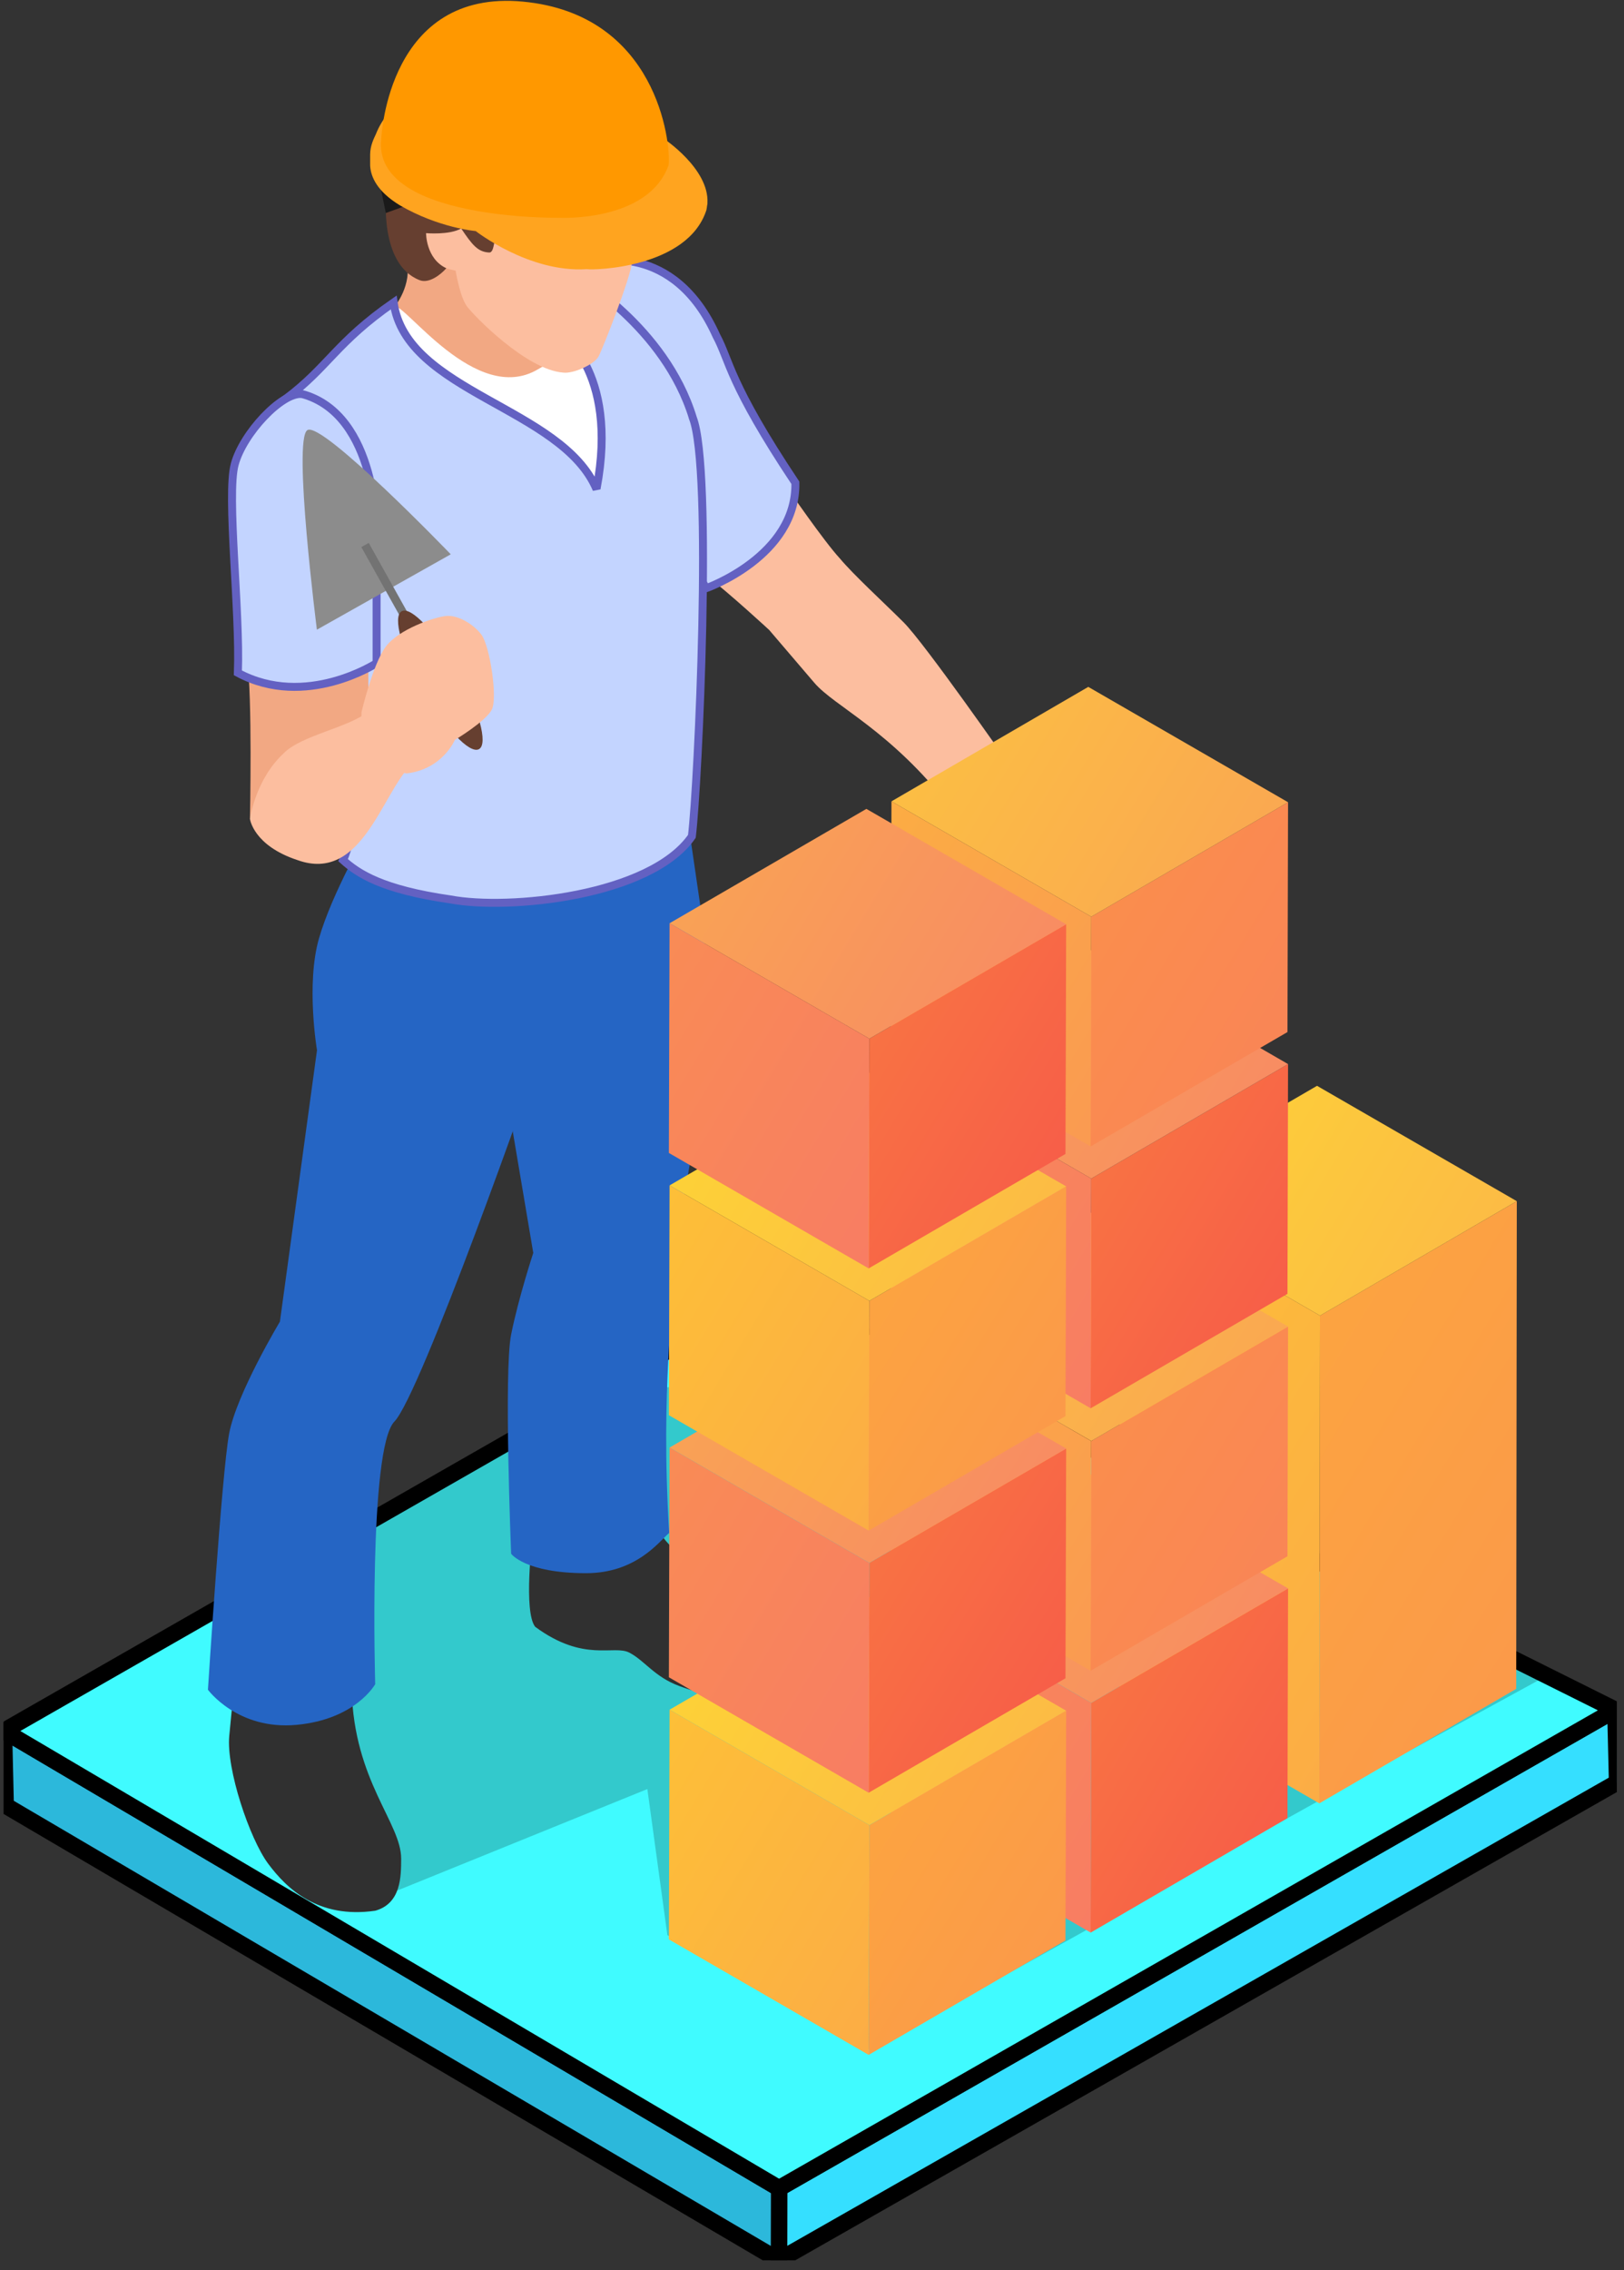 <svg width="151" height="211" viewBox="0 0 151 211" fill="none" xmlns="http://www.w3.org/2000/svg">
<rect x="0" y="0" width="151" height="211" fill="#333333" stroke="none"/>
<g clip-path="url(#clip0_400_13310)">
<path d="M72.434 203.38L150.201 158.914L150.363 165.659L72.434 210.053V203.38Z" fill="#35DFFF" stroke="black" stroke-width="1.535" stroke-linejoin="round"/>
<path d="M72.434 203.38L0.363 160.872L0.525 167.814L72.434 210.078L72.45 203.38H72.434Z" fill="url(#paint0_linear_400_13310)" stroke="black" stroke-width="1.535" stroke-linejoin="round"/>
<path d="M71.916 119.918L0.363 160.872L72.434 203.38L150.201 158.914L71.916 119.901V119.918Z" fill="#40FBFF" stroke="black" stroke-width="1.535" stroke-linejoin="round"/>
<g style="mix-blend-mode:multiply">
<path d="M60.192 166.278L62.053 179.856L80.938 190.54L126.185 165.387L143.345 156.007L128.669 144.994C109.984 143.326 74.865 128.929 62.053 128.929C49.815 129.563 30.94 144.082 26.158 147.307L22.904 163.316L33.173 177.237L60.192 166.278Z" fill="black" fill-opacity="0.2"/>
</g>
<path d="M73.236 45.389C73.236 45.389 76.6 50.293 78.085 51.897C79.384 53.446 82.049 55.88 84.012 57.834C85.976 59.788 93.793 71.008 93.793 71.008C93.793 71.008 89.064 74.962 88.447 75.138C82.795 67.836 77.624 65.698 75.706 63.448C73.789 61.199 71.521 58.553 71.521 58.553C71.521 58.553 68.027 55.317 65.676 53.483C64.948 51.722 73.245 45.398 73.245 45.398L73.236 45.389Z" fill="#FCBE9F"/>
<path d="M55.305 24.378C55.305 24.378 62.616 22.314 66.608 31.21C67.871 33.551 67.769 35.589 73.955 44.872C74.084 51.703 65.658 54.671 65.658 54.671L57.712 40.751L55.305 24.378Z" fill="#C3D4FF" stroke="#6361C2" stroke-width="0.74"/>
<path d="M61.196 142.175C63.169 145.872 71.429 149.228 72.711 150.389C74.001 151.551 74.776 156.87 73.402 158.161C72.028 159.451 65.492 157.561 63.169 156.704C60.846 155.847 59.989 154.381 58.532 153.606C57.076 152.832 54.319 154.556 49.765 151.2C48.65 149.827 49.507 142.867 49.507 142.867C49.507 142.867 59.307 141.659 61.196 142.175Z" fill="#303030"/>
<path d="M49.59 116.428C49.59 116.428 48.216 120.595 47.525 124.034C46.833 127.472 47.525 144.407 47.525 144.407C47.525 144.407 48.815 146.214 54.485 146.214C59.15 146.214 61.27 143.292 62.219 142.471C61.362 128.329 62.819 122.061 62.284 118.53C62.109 116.124 66.866 101.429 65.363 85.868C63.851 85.435 44.943 88.965 44.943 88.965L49.58 116.428H49.59Z" fill="#2565C4"/>
<path d="M32.701 157.046C32.913 165.555 37.319 169.427 37.301 172.773C37.292 174.396 37.301 176.903 34.895 177.585C29.567 178.36 26.644 175.52 24.92 173.197C23.206 170.874 21.03 164.43 21.316 161.342C21.592 158.254 21.878 156.143 21.878 156.143C21.878 156.143 31.549 157.129 32.71 157.046H32.701Z" fill="#303030"/>
<path d="M34.157 77.341C34.157 77.341 30.857 83.02 29.649 87.251C28.442 91.483 29.474 97.613 29.474 97.613L26.027 122.836C26.027 122.836 21.998 129.538 21.306 133.234C20.615 136.931 19.334 157.047 19.334 157.047C19.334 157.047 22.09 160.826 27.584 160.31C33.088 159.794 34.886 156.53 34.886 156.53C34.886 156.53 34.24 134.608 36.674 132.119C39.099 129.63 49.673 99.715 50.447 97.226C61.067 95.548 65.363 85.878 65.363 85.878L63.495 73.081L49.756 75.562L34.148 77.341H34.157Z" fill="#2565C4"/>
<path d="M37.799 24.083C38.38 26.498 36.683 28.508 36.683 28.508L40.316 35.662L48.456 38.243L53.332 31.347L43.92 21.677C43.92 21.677 37.541 23.484 37.799 24.092V24.083Z" fill="#F2A883"/>
<path d="M36.674 28.51C37.531 27.994 44.242 37.793 50.041 34.309C54.493 31.921 51.073 29.091 51.073 29.091L57.388 30.621L58.577 47.519L53.903 50.681L33.594 35.857C33.594 35.857 35.816 29.035 36.674 28.51Z" fill="white"/>
<path d="M64.414 38.815C61.814 30.352 53.554 25.65 53.554 25.65L51.913 30.804C51.913 30.804 57.583 34.298 55.472 45.406V45.48C52.236 37.847 37.753 36.483 36.601 28.112C31.272 31.809 30.544 34.086 26.58 37.063C26.7 37.404 35.968 70.986 31.902 79.947C33.294 81.192 35.522 82.681 41.883 83.594C47.282 84.615 60.463 83.311 64.331 77.731C64.93 72.78 66.285 43.544 64.414 38.824V38.815Z" fill="#C3D4FF" stroke="#6361C2" stroke-width="0.74"/>
<path d="M59.842 13.998C59.842 13.998 60.321 20.349 59.842 20.829C59.353 21.308 58.745 21.926 58.745 21.926C58.745 21.926 58.809 23.216 58.745 24.442C58.68 25.669 56.043 32.435 55.647 33.145C55.26 33.855 53.324 34.758 52.356 34.629C48.945 34.371 44.041 29.338 43.395 28.443C42.75 27.54 42.363 25.152 42.363 25.152C42.363 25.152 40.556 24.83 40.15 24.138C39.745 23.456 37.79 20.119 37.79 20.119L43.524 15.104L54.356 10.384L59.842 13.998Z" fill="#FCBE9F"/>
<path d="M41.505 24.933C39.597 24.057 39.615 21.669 39.615 21.669C39.615 21.669 41.782 21.863 42.879 21.236C43.911 22.766 44.428 23.412 45.46 23.467C46.087 23.531 45.792 21.798 46.557 21.208C48.078 20.038 50.623 20.821 50.53 16.673C51.259 16.783 54.55 18.498 56.891 17.622C57.638 17.143 63.317 13.667 59.989 8.597C59.26 7.417 55.186 6.191 55.186 6.191C55.186 6.191 50.106 2.66 47.35 4.725C37.808 6.274 35.919 18.046 35.919 18.046C35.919 18.046 35.209 24.555 39.016 26.039C39.873 26.38 40.971 25.541 41.505 24.924V24.933Z" fill="#663F30"/>
<path d="M22.966 61.347C23.482 64.5 23.242 76.116 23.242 76.116L27.538 77.296L34.25 67.496V61.052C34.25 61.052 23.381 60.757 22.966 61.347Z" fill="#F2A883"/>
<path d="M28.055 36.621C26.202 36.446 22.598 40.272 21.823 43.158C21.049 46.034 22.34 56.82 22.118 62.535C28.433 65.928 35.015 61.632 35.015 61.632V49.574C35.015 49.574 35.144 38.502 28.055 36.612V36.621Z" fill="#C3D4FF" stroke="#6361C2" stroke-width="0.74"/>
<path d="M34.287 66.103C32.443 67.633 28.009 68.334 26.377 70.012C23.731 72.464 23.243 76.115 23.243 76.115C23.243 76.115 23.547 78.585 27.668 79.941C33.595 82.07 35.467 73.884 38.149 71.174C38.555 71.044 36.13 64.573 34.278 66.103H34.287Z" fill="#FCBE9F"/>
<path d="M29.465 58.524L41.911 51.518C41.911 51.518 29.954 39.109 28.58 39.976C27.207 40.833 29.465 58.524 29.465 58.524Z" fill="#8C8C8C"/>
<path d="M37.467 57.769L33.595 50.845L34.286 50.458L38.149 57.381L37.467 57.769Z" fill="#737373"/>
<path d="M42.528 62.333C44.51 65.873 45.414 69.136 44.538 69.625C43.662 70.113 41.348 67.643 39.357 64.103C37.375 60.563 36.471 57.299 37.347 56.811C38.223 56.322 40.537 58.793 42.528 62.333Z" fill="#663F30"/>
<path d="M37.799 71.883C33.282 71.174 33.613 66.186 33.613 66.186C33.613 66.186 34.664 61.697 35.881 60.084C37.098 58.47 40.361 57.373 41.44 57.253C42.509 57.124 43.994 57.963 44.768 58.996C45.542 60.028 46.289 64.859 45.727 65.956C45.164 67.053 42.297 68.768 42.297 68.768C42.297 68.768 41.154 71.496 37.808 71.883H37.799Z" fill="#FCBE9F"/>
<path d="M38.628 18.803L35.872 19.799L35.19 16.462L37.255 15.374L38.628 18.803Z" fill="#1A1A1A"/>
<path d="M65.778 18.895V18.858C65.944 15.65 61.648 12.838 61.648 12.838L36.637 10.008C36.637 10.008 35.596 10.819 34.941 12.488C34.766 12.866 34.425 13.52 34.416 14.341V15.392C34.471 16.433 35.061 17.798 37.19 19.088C40.813 21.19 44.233 21.476 44.233 21.476C44.233 21.476 49.193 25.366 54.549 25.016C54.568 25.016 54.595 25.016 54.614 25.016C55.148 25.127 63.916 24.933 65.676 19.54C65.713 19.411 65.722 19.273 65.741 19.144C65.75 19.061 65.778 18.987 65.778 18.904V18.895Z" fill="#FFA41F"/>
<path d="M35.448 12.912C35.475 12.552 36.13 -1.046 48.64 0.153C61.076 1.342 62.385 13.225 62.173 15.327C60.292 20.683 51.959 20.241 51.959 20.241C51.959 20.241 34.6 20.489 35.448 12.921V12.912Z" fill="#FF9800"/>
<path d="M122.734 122.278L141.033 111.64L140.978 156.968L122.669 167.607L122.734 122.278Z" fill="url(#paint1_linear_400_13310)"/>
<path d="M104.158 111.556L122.457 100.918L141.033 111.639L122.734 122.278L104.158 111.556Z" fill="url(#paint2_linear_400_13310)"/>
<path d="M122.734 122.278L122.669 167.607L104.094 156.885L104.158 111.557L122.734 122.278Z" fill="url(#paint3_linear_400_13310)"/>
<path d="M101.465 158.268L119.764 147.63L119.709 168.981L101.409 179.619L101.465 158.268Z" fill="url(#paint4_linear_400_13310)"/>
<path d="M82.89 147.536L101.189 136.907L119.765 147.629L101.465 158.267L82.89 147.536Z" fill="url(#paint5_linear_400_13310)"/>
<path d="M101.465 158.268L101.41 179.618L82.834 168.888L82.889 147.537L101.465 158.268Z" fill="url(#paint6_linear_400_13310)"/>
<path d="M80.832 169.635L99.132 158.996L99.067 180.347L80.768 190.985L80.832 169.635Z" fill="url(#paint7_linear_400_13310)"/>
<path d="M62.257 158.903L80.556 148.273L99.132 158.995L80.832 169.633L62.257 158.903Z" fill="url(#paint8_linear_400_13310)"/>
<path d="M80.833 169.634L80.768 190.985L62.192 180.254L62.257 158.903L80.833 169.634Z" fill="url(#paint9_linear_400_13310)"/>
<path d="M101.465 133.93L119.764 123.292L119.709 144.643L101.41 155.281L101.465 133.93Z" fill="url(#paint10_linear_400_13310)"/>
<path d="M82.889 123.21L101.188 112.571L119.764 123.293L101.465 133.931L82.889 123.21Z" fill="url(#paint11_linear_400_13310)"/>
<path d="M101.464 133.931L101.409 155.282L82.833 144.561L82.889 123.21L101.464 133.931Z" fill="url(#paint12_linear_400_13310)"/>
<path d="M80.833 145.258L99.132 134.629L99.068 155.98L80.768 166.618L80.833 145.258Z" fill="url(#paint13_linear_400_13310)"/>
<path d="M62.257 134.538L80.556 123.899L99.132 134.63L80.832 145.259L62.257 134.538Z" fill="url(#paint14_linear_400_13310)"/>
<path d="M80.833 145.259L80.768 166.619L62.192 155.889L62.257 134.538L80.833 145.259Z" fill="url(#paint15_linear_400_13310)"/>
<path d="M101.464 109.538L119.764 98.899L119.708 120.25L101.409 130.888L101.464 109.538Z" fill="url(#paint16_linear_400_13310)"/>
<path d="M82.89 98.806L101.189 88.177L119.765 98.898L101.465 109.537L82.89 98.806Z" fill="url(#paint17_linear_400_13310)"/>
<path d="M101.465 109.536L101.41 130.887L82.834 120.165L82.889 98.806L101.465 109.536Z" fill="url(#paint18_linear_400_13310)"/>
<path d="M80.833 120.904L99.132 110.266L99.068 131.616L80.768 142.255L80.833 120.904Z" fill="url(#paint19_linear_400_13310)"/>
<path d="M62.257 110.172L80.556 99.543L99.132 110.264L80.833 120.903L62.257 110.172Z" fill="url(#paint20_linear_400_13310)"/>
<path d="M80.833 120.903L80.768 142.254L62.193 131.533L62.257 110.173L80.833 120.903Z" fill="url(#paint21_linear_400_13310)"/>
<path d="M101.465 85.2L119.764 74.561L119.709 95.921L101.41 106.551L101.465 85.2Z" fill="url(#paint22_linear_400_13310)"/>
<path d="M82.889 74.478L101.188 63.84L119.764 74.561L101.465 85.2L82.889 74.478Z" fill="url(#paint23_linear_400_13310)"/>
<path d="M101.465 85.2L101.41 106.551L82.834 95.829L82.889 74.478L101.465 85.2Z" fill="url(#paint24_linear_400_13310)"/>
<path d="M80.833 96.538L99.132 85.899L99.068 107.25L80.768 117.888L80.833 96.538Z" fill="url(#paint25_linear_400_13310)"/>
<path d="M62.257 85.808L80.556 75.179L99.132 85.9L80.832 96.538L62.257 85.808Z" fill="url(#paint26_linear_400_13310)"/>
<path d="M80.833 96.537L80.768 117.888L62.192 107.157L62.257 85.807L80.833 96.537Z" fill="url(#paint27_linear_400_13310)"/>
</g>
<defs>
<linearGradient id="paint0_linear_400_13310" x1="0.363" y1="185.597" x2="72.612" y2="185.597" gradientUnits="userSpaceOnUse">
<stop stop-color="#2CB8DB"/>
<stop offset="1" stop-color="#2CB8DB"/>
</linearGradient>
<linearGradient id="paint1_linear_400_13310" x1="46.2" y1="87.772" x2="311.147" y2="248.169" gradientUnits="userSpaceOnUse">
<stop stop-color="#FFBC2A"/>
<stop offset="1" stop-color="#F4617E"/>
</linearGradient>
<linearGradient id="paint2_linear_400_13310" x1="82.503" y1="87.329" x2="249.455" y2="188.404" gradientUnits="userSpaceOnUse">
<stop stop-color="#FFE62A"/>
<stop offset="1" stop-color="#F4617E"/>
</linearGradient>
<linearGradient id="paint3_linear_400_13310" x1="57.474" y1="105.721" x2="288.303" y2="245.459" gradientUnits="userSpaceOnUse">
<stop stop-color="#FFD12A"/>
<stop offset="1" stop-color="#F4617E"/>
</linearGradient>
<linearGradient id="paint4_linear_400_13310" x1="-2.458" y1="95.184" x2="164.484" y2="196.259" gradientUnits="userSpaceOnUse">
<stop stop-color="#FFE62A"/>
<stop offset="1" stop-color="#F42C53"/>
</linearGradient>
<linearGradient id="paint5_linear_400_13310" x1="2.161" y1="87.55" x2="169.113" y2="188.615" gradientUnits="userSpaceOnUse">
<stop stop-color="#FFE62A"/>
<stop offset="1" stop-color="#F4617E"/>
</linearGradient>
<linearGradient id="paint6_linear_400_13310" x1="-7.39" y1="103.315" x2="159.562" y2="204.389" gradientUnits="userSpaceOnUse">
<stop stop-color="#FFB82A"/>
<stop offset="1" stop-color="#F4617E"/>
</linearGradient>
<linearGradient id="paint7_linear_400_13310" x1="35.983" y1="142.319" x2="202.926" y2="243.384" gradientUnits="userSpaceOnUse">
<stop stop-color="#FFBC2A"/>
<stop offset="1" stop-color="#F4617E"/>
</linearGradient>
<linearGradient id="paint8_linear_400_13310" x1="40.602" y1="134.676" x2="207.553" y2="235.75" gradientUnits="userSpaceOnUse">
<stop stop-color="#FFE62A"/>
<stop offset="1" stop-color="#F4617E"/>
</linearGradient>
<linearGradient id="paint9_linear_400_13310" x1="31.052" y1="150.45" x2="198.003" y2="251.524" gradientUnits="userSpaceOnUse">
<stop stop-color="#FFD12A"/>
<stop offset="1" stop-color="#F4617E"/>
</linearGradient>
<linearGradient id="paint10_linear_400_13310" x1="32.638" y1="92.096" x2="199.589" y2="193.17" gradientUnits="userSpaceOnUse">
<stop stop-color="#FFAD2A"/>
<stop offset="1" stop-color="#F4617E"/>
</linearGradient>
<linearGradient id="paint11_linear_400_13310" x1="37.265" y1="84.463" x2="204.217" y2="185.538" gradientUnits="userSpaceOnUse">
<stop stop-color="#FFE62A"/>
<stop offset="1" stop-color="#F4617E"/>
</linearGradient>
<linearGradient id="paint12_linear_400_13310" x1="27.714" y1="100.237" x2="194.666" y2="201.311" gradientUnits="userSpaceOnUse">
<stop stop-color="#FFCD2A"/>
<stop offset="1" stop-color="#F4617E"/>
</linearGradient>
<linearGradient id="paint13_linear_400_13310" x1="-23.099" y1="82.183" x2="143.852" y2="183.248" gradientUnits="userSpaceOnUse">
<stop stop-color="#FFE62A"/>
<stop offset="1" stop-color="#F42C53"/>
</linearGradient>
<linearGradient id="paint14_linear_400_13310" x1="-18.472" y1="74.542" x2="148.471" y2="175.616" gradientUnits="userSpaceOnUse">
<stop stop-color="#FFE62A"/>
<stop offset="1" stop-color="#F4617E"/>
</linearGradient>
<linearGradient id="paint15_linear_400_13310" x1="-28.022" y1="90.316" x2="138.929" y2="191.39" gradientUnits="userSpaceOnUse">
<stop stop-color="#FFB82A"/>
<stop offset="1" stop-color="#F4617E"/>
</linearGradient>
<linearGradient id="paint16_linear_400_13310" x1="-2.458" y1="46.454" x2="164.484" y2="147.528" gradientUnits="userSpaceOnUse">
<stop stop-color="#FFE62A"/>
<stop offset="1" stop-color="#F42C53"/>
</linearGradient>
<linearGradient id="paint17_linear_400_13310" x1="2.161" y1="38.819" x2="169.113" y2="139.894" gradientUnits="userSpaceOnUse">
<stop stop-color="#FFE62A"/>
<stop offset="1" stop-color="#F4617E"/>
</linearGradient>
<linearGradient id="paint18_linear_400_13310" x1="-7.39" y1="54.593" x2="159.562" y2="155.658" gradientUnits="userSpaceOnUse">
<stop stop-color="#FFB82A"/>
<stop offset="1" stop-color="#F4617E"/>
</linearGradient>
<linearGradient id="paint19_linear_400_13310" x1="35.984" y1="93.589" x2="202.926" y2="194.654" gradientUnits="userSpaceOnUse">
<stop stop-color="#FFBC2A"/>
<stop offset="1" stop-color="#F4617E"/>
</linearGradient>
<linearGradient id="paint20_linear_400_13310" x1="40.602" y1="85.945" x2="207.554" y2="187.02" gradientUnits="userSpaceOnUse">
<stop stop-color="#FFE62A"/>
<stop offset="1" stop-color="#F4617E"/>
</linearGradient>
<linearGradient id="paint21_linear_400_13310" x1="31.052" y1="101.719" x2="198.003" y2="202.793" gradientUnits="userSpaceOnUse">
<stop stop-color="#FFD12A"/>
<stop offset="1" stop-color="#F4617E"/>
</linearGradient>
<linearGradient id="paint22_linear_400_13310" x1="32.638" y1="43.365" x2="199.589" y2="144.44" gradientUnits="userSpaceOnUse">
<stop stop-color="#FFAD2A"/>
<stop offset="1" stop-color="#F4617E"/>
</linearGradient>
<linearGradient id="paint23_linear_400_13310" x1="37.266" y1="35.732" x2="204.217" y2="136.806" gradientUnits="userSpaceOnUse">
<stop stop-color="#FFE62A"/>
<stop offset="1" stop-color="#F4617E"/>
</linearGradient>
<linearGradient id="paint24_linear_400_13310" x1="27.715" y1="51.505" x2="194.666" y2="152.58" gradientUnits="userSpaceOnUse">
<stop stop-color="#FFCD2A"/>
<stop offset="1" stop-color="#F4617E"/>
</linearGradient>
<linearGradient id="paint25_linear_400_13310" x1="-23.099" y1="33.454" x2="143.852" y2="134.528" gradientUnits="userSpaceOnUse">
<stop stop-color="#FFE62A"/>
<stop offset="1" stop-color="#F42C53"/>
</linearGradient>
<linearGradient id="paint26_linear_400_13310" x1="-18.472" y1="25.822" x2="148.47" y2="126.887" gradientUnits="userSpaceOnUse">
<stop stop-color="#FFE62A"/>
<stop offset="1" stop-color="#F4617E"/>
</linearGradient>
<linearGradient id="paint27_linear_400_13310" x1="-28.022" y1="41.584" x2="138.929" y2="142.658" gradientUnits="userSpaceOnUse">
<stop stop-color="#FFB82A"/>
<stop offset="1" stop-color="#F4617E"/>
</linearGradient>
<clipPath id="clip0_400_13310">
<rect width="150" height="210" fill="white" transform="translate(0.333 0.078)"/>
</clipPath>
</defs>
</svg>
